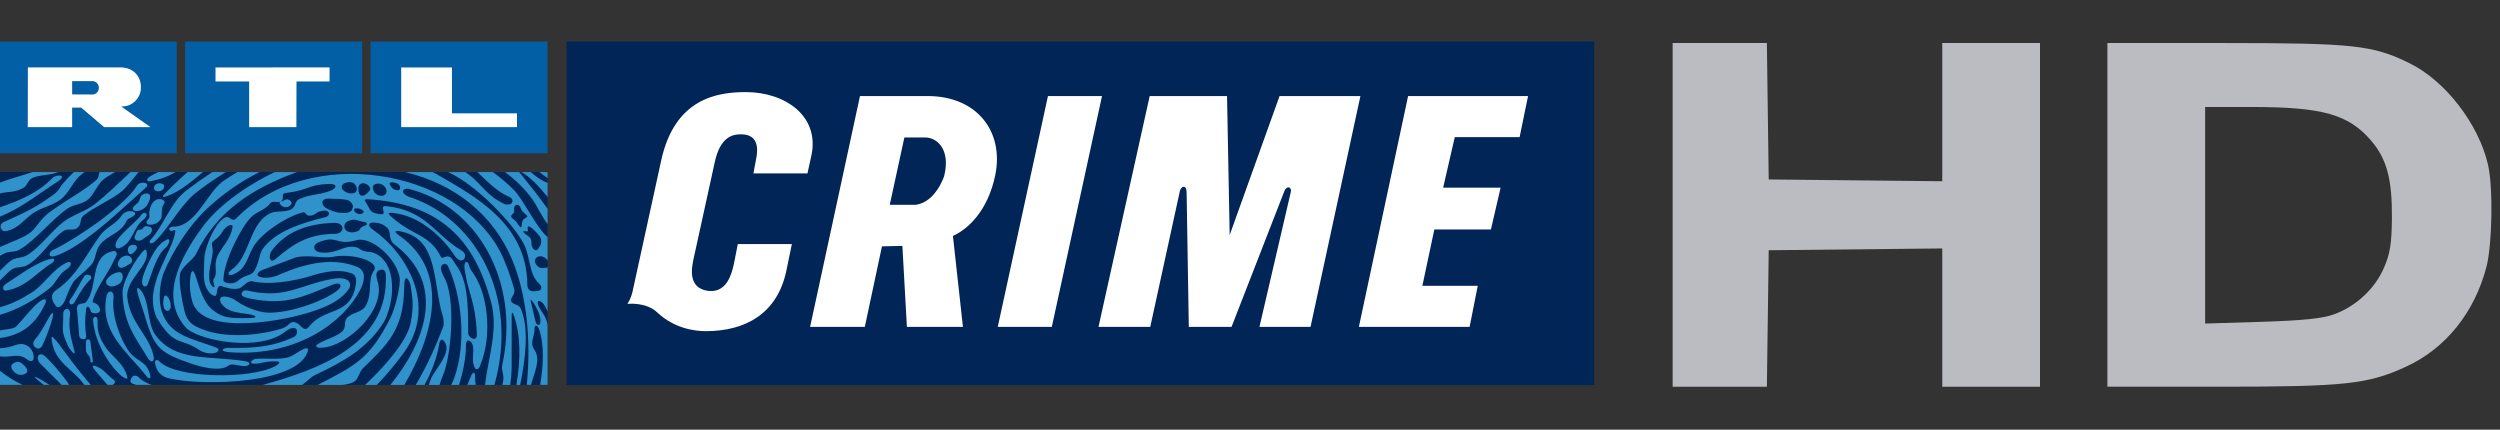 <?xml version="1.0" encoding="UTF-8" standalone="no"?>
<!-- Created with Inkscape (http://www.inkscape.org/) -->

<svg
   xmlns="http://www.w3.org/2000/svg"
   version="1.1"
   width="100%"
   height="100%"
   viewBox="0 0 128 22"
   id="svg1894">
  <rect x="0" y="0" width="128" height="22" fill="#333333" stroke="none"/>
  <g
     transform="matrix(0.18,0,0,0.18,-18.339,-90.049)"
     id="g6348">
    <rect
       width="265"
       height="79"
       x="275.37"
       y="520.206"
       id="rect3"
       style="fill:#ffffff" />
    <path
       d="m 263.062,512.094 0,97.688 292.281,0 0,-97.688 -292.281,0 z m 51,14.375 c 11.144,-3e-5 21.088,6.825 18.594,18.156 l -1.094,4.969 -15.375,0 0.812,-4.312 c 1.004,-5.244 -1.276,-6.812 -4.406,-6.812 -2.304,-2e-5 -5.819,0.718 -7.375,7.812 L 299.062,574.375 c -1.011,4.705 -0.101,8.196 4.5,8.656 4.975,0.466 6.45,-4.676 7.094,-7.812 l 1.094,-5.531 15.375,0 -1.562,7.562 c -2.579,12.339 -11.769,17.219 -22.906,17.219 -3.137,-3e-5 -8.961,-0.736 -13.844,-5.344 -3.223,-3.038 -8.469,-2.406 -8.469,-2.406 -10e-6,3e-5 1.109,-1.566 1.562,-3.969 L 289.938,546 c 3.866,-17.868 16.118,-19.531 24.125,-19.531 z m 32.438,1.125 19.25,0 c 13.907,-3e-5 21.731,9.935 19.25,22.406 -2.12,10.372 -7.921,15.537 -12.062,17.375 l 2.844,25.875 -15.938,0 -1.281,-23.031 -5.812,0.125 -4.875,22.906 -15.562,0 14.188,-65.656 z m 53.469,0 15.375,0 -14.281,65.656 -15.375,0 14.281,-65.656 z m 28.938,0 22,0 0.75,39.531 14.188,-39.531 23,0 -14.188,65.656 -14.531,0 8.938,-38.438 c 0.275,-1.378 -1.194,-1.845 -1.844,-0.188 l -15.031,38.625 -12.156,0 -0.625,-38.344 c -0.099,-2.303 -1.663,-1.655 -1.938,-0.188 l -8.406,38.531 -14.719,0 14.562,-65.656 z m 73.5,0 c 27.074,10e-4 34.125,0 34.125,0 l -2.406,11.688 -18.438,0 -3.312,14.375 16.344,0 -2.75,11.875 -16.094,0 -3.406,16.031 15.75,0 -2.312,11.688 -31.5,0 14,-65.656 z M 359.125,539.375 l -4.156,19.156 7.375,0 c 5.708,-0.728 8.094,-8.156 8.094,-8.156 1.937,-7.79 -2.213,-11 -5.344,-11 -10e-6,-2e-5 -5.142,0 -5.969,0 z m -257.281,9.844 0,60.531 155.781,0 0,-60.531 -155.781,0 z"
       id="path17"
       style="fill:#012557" />
    <path
       d="m 105.501,576.773 c 1.201,-0.667 2.836,-0.373 3.97,-0.998 4.007,-2.126 6.703,-7.229 10.403,-9.747 1.323,-1.005 3.125,0.11 4.148,-1.078 1.25,-1.042 0.3,-2.268 1.715,-3.468 3.431,-2.616 7.063,-3.97 10.409,-6.5 1.709,-1.284 3.461,-3.774 5.159,-5.765 l -2.328,0 c -3.351,3.189 -6.666,6.362 -9.992,9.015 -2.775,2.221 -6.286,3.017 -9.11,5.199 -3.327,2.573 -6.286,6.751 -9.759,9.104 -1.96,1.372 -3.903,0.821 -5.208,1.942 -0.889,0.558 -1.991,1.862 -3.057,2.836 l 0,2.732 c 1.297,-1.152 2.382,-2.591 3.65,-3.272 m 33.903,30.841 c -0.588,0.797 -0.698,1.667 0.649,1.948 0.19,0.056 0.386,0.123 0.582,0.19 l 4.368,0 c -1.654,-0.619 -2.935,-1.342 -3.651,-2.139 -0.551,-0.642 -1.641,-0.642 -1.948,10e-4 z m 12.296,-42.885 c -1.366,-0.037 -2.064,0.435 -1.525,1.005 0.459,0.704 1.617,-0.57 1.586,0.294 -0.692,6.064 -9.404,15.695 -5.287,24.641 5.128,8.589 6.948,5.495 12.216,9.257 2.12,1.262 4.368,0.852 4.785,0.539 0.815,-0.41 0.662,-1.011 0,-1.299 -6.813,-2.592 -13.38,-3.339 -15.61,-10.396 -1.231,-4.264 -0.16,-9.116 0.649,-11.046 2.75,-6.562 7.419,-13.589 12.363,-18.193 4.638,-4.322 9.429,-7.591 14.808,-10.314 l -6.292,0 c -1.416,0.843 -2.745,1.688 -3.958,2.518 -4.41,3.001 -7.7,12.571 -13.735,12.994 z m -34.424,31.845 c -0.778,-1.041 -0.778,-0.343 -0.649,0.644 0.852,6.194 6.169,8.203 9.11,12.345 0.043,0.062 0.085,0.123 0.135,0.19 l 1.813,0 c -3.756,-4.344 -7.217,-9.135 -9.76,-12.535 -0.22,-0.215 -0.435,-0.435 -0.649,-0.644 z m 140.37,-20.316 c -0.123,0.104 -0.257,0.172 -0.454,0.166 -0.649,0 -0.999,0.238 -1.562,0.03 -0.502,-0.129 -0.821,-0.466 -1.042,-0.68 -0.625,-0.84 -0.846,-1.574 -0.012,-2.304 0.417,-0.337 0.919,-0.361 1.648,-0.215 0.337,0.099 0.753,0.355 0.968,0.576 0.178,0.141 0.325,0.343 0.454,0.576 l 0,-6.683 c -3.284,-2.817 -6.972,-10.804 -9.563,-13.386 -1.869,-1.872 -3.866,-3.566 -5.986,-5.122 l -4.429,0 c 2.916,2.754 5.716,5.667 9.116,7.07 1.44,0.603 1.152,2.686 -1.342,2.052 -5.256,-2.432 -6.727,-5.934 -10.378,-8.55 -0.27,-0.196 -0.545,-0.383 -0.833,-0.573 l -4.889,0 c 8.35,3.841 18.287,14.563 21.344,20.064 2.15,3.872 1.507,8.865 4.552,11.695 0.766,0.638 0.876,1.648 0,1.948 -1.084,0.215 -3.247,0.766 -3.357,-1.642 -0.159,-17.313 -14.661,-25.039 -26.031,-31.601 -0.368,-0.163 -0.674,-0.322 -0.931,-0.466 l -7.836,0 c 14.544,3.465 25.1,12.379 30.344,24.616 4.271,9.949 5.569,23.226 4.295,35.92 l 1.201,0 c 0.864,-3.26 2.849,-7.113 1.017,-9.932 -1.513,-1.911 0,-3.902 0,-5.856 -0.092,-1.348 0.698,-1.495 1.299,0 1.525,4.509 1.194,10.452 0.3,15.788 l 2.107,0 -0.012,-17.063 c -0.184,-1.299 -0.68,-2.457 -1.74,-3.921 -1.642,-2.401 -1.207,-3.479 0,-2.598 0.625,0.404 1.226,1.409 1.752,2.727 l 0,-12.636 0,0 z m -2.292,13.602 c 0.386,1.402 0.331,2.585 -0.116,2.806 -0.411,0.172 -0.803,-0.233 -1.005,-0.889 -0.741,-2.738 -0.784,-3.51 -1.335,-5.544 -0.613,-2.193 1.752,1.47 2.456,3.627 z m -5.042,-25.67 c -0.153,2.059 -1.084,-0.784 -2.23,-1.409 -0.748,-0.678 -1.25,-0.999 -0.27,-1.719 0.478,-0.539 0.27,-1.1 0.27,-1.532 0.239,-1.348 1.507,-1.348 1.948,0 0.282,0.836 0.735,1.082 1.323,1.688 0.986,0.729 0.508,0.729 -0.508,1.388 -0.214,0.193 -0.533,0.8 -0.533,1.584 z m 4.926,6.39 c -0.68,1.477 -1.544,0.814 -1.948,0 -0.558,-1.213 0.263,-2.291 -1.299,-3.253 -1.146,-0.772 -1.832,-1.403 -0.656,-1.299 0.215,0 0.423,0.141 0.656,0 0.171,-0.178 0,-0.429 0,-0.649 -0.343,-1.985 2.377,0.735 3.247,1.948 0.619,0.563 0.962,2.107 0,3.253 z m -5.679,-21.364 -4.031,0 c 3.057,2.273 5.759,4.883 7.762,7.716 1.642,2.328 2.665,4.951 4.356,7.048 l 0,-4.331 c -2.494,-3.461 -5.104,-6.77 -7.615,-9.861 -0.227,-0.25 -0.38,-0.433 -0.472,-0.572 z m 0.631,0 c 2.145,1.106 4.815,3.817 7.456,7.07 l 0,-3.989 c -1.789,-0.689 -3.339,-1.795 -4.772,-3.082 l -2.684,0 0,10e-4 z m -2.764,36.955 c -0.907,-1.103 1.287,-1.801 0.656,-3.896 -0.717,-2.659 -2.396,-7.518 -3.909,-10.396 -12.4,-23.639 -54.042,-30.608 -74.835,-9.75 -0.423,0.443 -0.986,1.068 -2.01,0.257 -2.12,-2.215 -6.641,5.726 -7.309,11.031 -0.074,5.042 -0.711,7.498 1.507,10.157 0.221,0.221 0.362,0.361 0.705,0.588 2.218,1.354 0.576,-2.757 2.549,-2.536 1.029,0.318 3.308,1.213 5.208,0.649 0.907,-0.27 2.346,-2.444 3.902,-1.954 3.927,0.925 10.703,0.349 17.92,-2.016 4.466,-1.201 7.346,-1.201 9.962,-0.331 1.36,0.355 1.525,1.789 1.36,3.045 -1.403,9.41 -8.84,6.354 -13.337,12.173 -1.85,2.071 -2.395,-1.58 -4.735,-1.299 -0.986,0.209 -0.932,1.029 -2.886,1.783 -6.378,2.04 -16.137,2.897 -22.601,0.288 -2.555,-0.925 -4.491,-2.034 -5.208,-5.195 -0.803,-3.443 -1.593,-7.842 -1.299,-10.391 0.245,-2.12 3.731,-4.136 4.558,-5.845 5.876,-12.2 16.144,-18.743 28.746,-23.317 l -6.354,0 c -8.865,4.292 -16.339,9.971 -20.444,15.513 -6.923,9.361 -12.4,20.658 -4.491,29.063 4.46,3.578 20.732,6.507 27.918,0.827 1.734,-1.428 3.247,-1.335 3.363,-0.232 0.049,0.643 -0.055,1.525 -1.525,2.016 -4.356,1.948 -9.104,3.063 -18.239,2.818 -1.899,0.165 -2.016,1.09 0.711,1.249 19.482,1.336 32.501,-8.963 36.961,-17.607 1.25,-2.334 2.016,-5.489 -0.76,-6.678 -6.329,-2.549 -13.717,-1.531 -22.319,2.273 -2.016,0.925 -4.19,0.979 -5.348,0.563 -1.348,-0.288 -0.588,-1.538 0.649,-1.942 4.123,-1.52 5.477,-2.107 9.6,-3.621 4.35,-0.863 7.726,0.601 11.23,-0.281 5.698,-0.747 12.443,1.587 10.979,3.982 -2.046,2.867 -0.27,6.659 -2.524,10.311 -1.036,1.679 -4.056,1.801 -5.208,3.253 -0.98,1.274 -0.16,2.199 -1.036,3.443 -1.078,1.58 -5.134,2.702 -6.77,3.7 -1.722,0.815 -0.796,1.464 0.649,1.299 7.241,-0.288 18.673,-11.034 15.794,-19.146 -0.741,-2.463 0.19,-2.83 0.986,-3.014 1.403,-0.331 1.544,0.98 1.44,3.314 -0.319,18.061 -18.986,25.015 -34.995,29.432 l 11.211,0 c 1.427,-1.072 2.591,-2.31 3.608,-2.788 8.112,-3.798 15.047,-7.743 19.525,-14.942 1.354,-2.175 2.297,-6.279 2.414,-8.742 0.374,-8.124 -3.633,-11.261 -6.782,-11.383 -2.114,-0.159 -2.414,-1.097 -3.443,-1.317 -3.48,-0.741 -4.809,1.685 -9.435,1.563 -1.416,-0.123 -1.912,-0.368 -2.279,-0.919 -0.435,-0.748 -0.128,-1.483 0.919,-1.973 5.551,-2.341 4.803,0.979 10.795,-0.625 4.375,-1.349 11.438,5.244 12.363,10.396 0.454,2.598 -1.403,9.349 -2.604,11.701 -6.004,11.794 -10.054,13.521 -20.646,19.029 l 7.04,0 c 1.072,-0.135 2.138,-0.313 3.204,-0.84 1.28,-0.729 1.568,-2.879 2.604,-3.896 6.292,-6.249 11.769,-10.513 11.708,-23.391 0.085,-1.642 0.361,-3.137 1.28,-1.587 0.417,0.705 0.545,1.146 0.674,2.236 0.282,2.059 0.931,4.668 -0.092,9.771 -0.778,4.467 -5.992,11.145 -12.951,17.706 l 3.339,0 c 3.014,-3.155 5.618,-6.316 7.75,-9.288 9.71,-13.533 0.349,-28.476 -8.816,-34.816 -1.703,-1.078 -1.317,-2.114 0.098,-2.09 1.078,0.08 2.279,0.185 3.511,1.171 2.046,1.47 0.184,3.357 2.604,5.195 14.808,11.272 8.479,27.802 -1.311,39.828 l 3.945,0 c 7.713,-12.964 13.674,-31.846 -1.335,-42.426 -1.458,-0.98 -1.581,-1.557 0,-1.299 10.176,1.838 9.502,11.812 11.714,22.092 0.159,0.717 1.299,3.492 0.656,5.201 -2.089,5.521 -4.638,11.193 -7.756,16.432 l 2.494,0 c 3.253,-5.961 3.964,-10.471 4.172,-11.573 0.172,-1.403 0.901,-1.918 1.74,-0.313 1.605,2.831 -2.91,7.578 -3.909,9.747 -0.331,0.735 -0.588,1.44 -0.809,2.139 l 3.088,0 c 0.257,-0.889 0.551,-1.808 0.98,-2.788 2.303,-5.299 3.798,-21.951 0.214,-28.01 -0.735,-1.446 -1.097,-2.586 -0.466,-3.32 0.374,-0.325 1.029,-0.625 1.654,0.306 3.921,8.522 5.306,21.737 1.85,31.674 -0.251,0.724 -0.57,1.428 -0.931,2.139 l 2.206,0 c 1.292,-3.988 2.046,-8.296 1.985,-11.236 -0.092,-1.856 1.378,-1.881 1.948,0 0.478,1.795 -0.515,4.626 0.649,6.5 0.392,0.49 1.103,0.466 1.575,-1.114 3.382,-8.332 2.125,-20.635 -2.635,-26.639 -0.515,-0.76 -0.515,-1.323 -0.895,-2.138 -0.41,-0.655 -1.317,-0.552 -1.017,1.789 1.176,7.608 3.026,8.681 3.486,18.336 0.171,2.524 -2.646,1.14 -2.469,-0.416 -0.03,-7.572 -0.006,-14.68 -3.486,-19.226 -0.576,-0.814 -0.956,-1.604 -1.397,-2.033 -1.519,-1.171 -2.365,0.895 -2.989,-0.466 -3.235,-6.249 -7.695,-5.686 -13.595,-10.868 -0.331,-0.264 -0.594,-0.527 -0.815,-0.748 -0.398,-0.337 -0.766,-0.833 0.809,-0.665 7.683,0.729 14.226,6.926 17.602,12.146 0.735,1.005 1.893,1.973 2.695,0.974 0.68,-1.029 0.11,-1.868 -0.576,-2.334 -7.891,-4.675 -10.151,-11.551 -21.675,-12.73 -2.022,-0.193 0.619,2.662 -1.52,2.303 -3.517,-0.34 -2.751,-1.525 -4.337,-3.608 -0.319,-0.563 0.061,-0.659 0.655,-0.646 20.983,1.226 30.498,11.882 35.142,29.239 2.132,7.995 -0.858,15.917 -1.734,23.581 l 2.677,0 c 7.033,-25.015 -5.14,-46.929 -23.593,-53.264 -3.241,-0.935 -2.861,-2.778 -0.864,-2.515 19.311,4.76 31.821,26.016 26.761,49.744 -0.594,2.139 0.827,2.843 0,5.845 -0.012,0.062 -0.031,0.123 -0.049,0.19 l 2.254,0 c 0.214,-1.6 0.349,-3.18 0.398,-4.736 l 0,-14.948 c 0,-1.183 0.294,-1.103 0.656,0 1.917,5.477 1.936,12.418 0.692,19.685 l 1.06,0 c 1.477,-6.954 2.641,-16.192 0.196,-21.633 -0.424,-1.293 -1.87,-1.06 -2.6,-1.949 z m -47.504,-33.787 c 1.335,-0.518 1.936,-0.331 2.61,0 1.225,1.094 1.042,2.644 -0.006,2.831 -1.14,0.221 -2.211,-0.098 -2.879,-0.76 -1.036,-0.671 -0.479,-1.893 0.275,-2.071 z m 5.213,7.799 c 0.374,0.282 0.178,0.478 0,0.646 -0.515,0.454 -1.305,0.426 -1.96,0 -0.766,-0.551 -0.766,-1.348 0,-1.299 0.968,-0.049 1.538,0.264 1.96,0.653 z m -3.259,0 c -0.22,0.215 -1.06,0.723 -1.85,0.653 -2.996,-0.043 -2.567,-0.343 -3.798,-0.628 -1.899,-0.791 -2.059,-1.103 -2.377,-1.486 -0.864,-1.461 0.367,-2.15 2.187,-1.927 1.52,0 2.591,0.031 4.491,0.315 0.784,0.156 1.464,0.864 1.679,1.516 0.219,0.215 -0.093,1.232 -0.332,1.557 z m -38.401,13.65 c -0.686,2.059 0.282,4.068 -0.606,5.489 -0.282,0.343 -0.447,0.76 -0.19,1.52 0.729,2.145 -0.943,0.79 -1.152,-0.521 -0.717,-4.087 1.44,-6.855 0.705,-10.066 -0.441,-1.898 1.158,-0.986 3.296,-4.644 1.176,-1.52 2.689,-1.642 2.512,-0.882 -0.521,3.921 -3.498,5.942 -4.565,9.104 z m 13.019,-2.61 c -0.784,1.127 -1.201,5.078 -2.604,6.5 -1.158,1.183 -2.322,0.594 -4.552,2.598 -1.409,0.992 -4.16,0.551 -3.902,-0.644 0.153,-5.232 5.011,-14.716 7.805,-17.549 1.856,-1.875 3.823,-1.933 5.52,-4.01 0.821,-0.946 1.703,-0.031 2.941,-0.539 1.489,-0.845 -0.343,-2.175 1.55,-2.426 6.715,-0.83 6.083,-2.322 12.149,-2.561 2.665,-0.156 2.34,1.323 0.227,2.021 -3.045,1.14 -5.354,0.846 -8.718,2.319 -1.568,0.842 -0.497,2.644 -3.259,3.25 -2.487,0.558 -3.725,-0.168 -5.851,1.299 -4.95,3.186 -5.073,12.026 -9.961,15.438 -0.447,0.417 -1.072,0.729 -0.919,1.329 0.251,0.313 0.637,0.288 1.121,0.129 3.896,-1.471 3.909,-4.319 5.851,-7.799 2.126,-3.805 9.049,-8.47 13.668,-9.75 1.893,-0.766 0.643,1.33 3.253,0.653 0.791,-0.205 1.201,-1.155 3.253,-1.299 1.66,-0.138 2.034,1.599 0,1.946 -6.869,1.7 -14.098,4.108 -17.572,9.095 z m 20.751,-4.435 c -8.057,0 -12.32,3.229 -16.842,7.045 -0.601,0.527 -1.28,0.833 -1.525,0.343 -0.674,-0.68 0.03,-2.31 0.245,-2.53 4.319,-5.851 10.715,-7.7 17.57,-7.994 3.333,-0.186 3.462,2.951 0.552,3.136 z m 8.454,-2.341 c -1.728,0.606 -1.134,1.029 -1.844,1.482 -0.803,0.368 -1.856,0.546 -2.414,0.368 -1.507,-0.233 -1.911,-1.544 -1.415,-2.402 0.318,-0.526 0.778,-0.723 1.176,-0.863 2.028,-0.741 2.334,0.141 4.282,0.361 0.865,0.116 1.079,0.797 0.215,1.054 z m 1.385,-10.109 c -1.838,2.558 -3.406,1.887 -3.253,-0.656 0.159,-1.486 1.605,-1.654 2.806,-0.695 0.214,0.215 0.845,0.91 0.447,1.351 z m 4.644,0.876 c -0.576,1.148 -2.524,0.916 -3.345,-0.233 -0.667,-0.989 -0.515,-1.875 -0.166,-2.089 0.221,-0.217 0.87,-0.407 1.158,-0.407 0.527,-0.024 0.913,0.064 1.611,0.555 0.791,0.713 0.975,1.329 0.742,2.174 z m 2.952,-0.858 c -1.298,-0.291 -1.25,-0.646 -1.746,-1.317 -0.484,-0.656 -0.196,-1.299 1.672,-0.68 0.79,0.221 1.035,0.867 1.103,1.323 0.026,0.285 -0.189,0.861 -1.029,0.674 z m 42.819,-5.14 -2.193,0 c 0.753,0.604 1.525,1.18 2.34,1.728 l 0,-1.59 c -0.055,-0.042 -0.098,-0.092 -0.147,-0.138 z m -112.893,19.41 c -0.435,0.612 0.073,1.151 0.913,0.667 3.204,-2.469 7.548,-10.356 11.45,-13.659 2.046,-1.73 5.263,-4.013 9.153,-6.417 l -3.86,0 c -2.585,1.707 -5.011,3.434 -7.241,5.122 -4.754,3.58 -6.421,9.936 -10.415,14.287 z m 0.073,-16.83 c 2.8,-0.466 5.116,-1.394 7.168,-2.58 l -4.969,0 c -0.827,0.411 -1.654,0.836 -2.469,1.323 -1.089,0.767 -0.74,1.526 0.27,1.257 z m 3.836,3.838 c -0.251,0.251 -0.484,0.64 0,0.653 3.32,-0.726 7.26,-3.802 11.089,-7.07 l -4.375,0 c -2.438,2.14 -4.711,4.322 -6.714,6.417 z m -31.834,0.309 c -4.583,3.348 -8.118,4.981 -13.723,7.487 -1.624,0.734 -0.919,2.818 0.649,2.598 3.676,-0.797 5.201,-3.474 7.811,-5.199 2.549,-1.682 5.397,-2.049 7.805,-3.896 2.077,-1.586 3.314,-4.699 5.208,-6.497 0.343,-0.322 0.846,-0.741 1.458,-1.219 l -2.996,0 c -1.164,1.087 -2.212,2.172 -3.021,3.167 -1.071,1.182 -0.954,2.034 -3.191,3.559 z m -5.912,-4.855 c 1.771,-1.167 5.618,-0.873 7.64,-1.872 l -7.284,0 c -3.149,1.072 -6.298,1.844 -9.275,3.011 l 0,3.082 c 2.389,-0.677 4.215,-0.119 6.861,-1.706 0.784,-0.447 1.078,-1.856 2.058,-2.515 z m -3.259,20.135 c 3.915,-2.107 9.594,-8.97 13.668,-11.693 1.783,-1.191 4.301,-1.173 5.857,-2.598 1.758,-1.605 2.598,-4.414 4.552,-5.845 0.711,-0.521 1.801,-1.155 3.039,-1.872 l -4.356,0 c -0.552,0.885 -0.043,1.513 -1.287,2.518 -3.891,3.247 -8.24,5.407 -12.357,8.448 -3.56,2.347 -4.417,5.293 -6.512,6.495 -1.183,1.017 -4.613,2.242 -8.265,3.872 l 0,2.499 c 0.343,-0.196 0.692,-0.392 1.084,-0.588 1.526,-0.893 3.131,-0.292 4.577,-1.236 z m 9.282,-20.337 c -3.811,4.077 -9.196,6.381 -14.942,8.363 l 0,2.641 c 6.261,-2.466 11.965,-7.184 16.725,-10.155 2.432,-1.74 -0.478,-2.004 -1.783,-0.849 z m 24.156,2.052 c -3.651,5.916 -17.068,15.105 -23.672,18.285 -1.599,0.526 -1.899,2.353 0,1.954 1.991,-0.582 4.209,-1.734 6.506,-3.217 l 0,-0.036 c 0.006,0.012 0.024,0.012 0.024,0.024 7.033,-4.54 14.857,-12.18 19.501,-16.266 1.63,-1.347 -1.305,-2.101 -2.359,-0.744 z m 7.567,0.745 c 0.288,-0.87 -0.276,-1.229 -1.305,-1.299 -0.943,-0.037 -2.028,1.005 -1.299,1.955 0.79,0.63 2.181,0.431 2.604,-0.656 z m -6.709,2.793 c -0.509,1.599 -0.723,1.418 -1.752,2.408 -0.398,0.417 -0.662,0.956 0,1.298 0.827,0.441 3.039,-0.211 3.903,-1.951 0.38,-0.796 0.582,-1.179 0.649,-1.945 0.177,-1.485 -2.426,-1.24 -2.8,0.19 z m 2.733,3.211 c -0.674,2.129 0.539,1.866 -0.717,3.229 -0.478,0.526 -0.282,0.979 0.135,1.164 1.733,0.539 4.062,-0.919 3.909,-2.598 0.067,-1.642 0.08,-2.408 0.649,-3.25 0.753,-1.029 -0.938,-1.541 -1.967,-1.241 -0.943,0.413 -1.617,1.139 -2.009,2.696 z m 37.322,-0.996 c 0.668,0.521 0.925,0.594 1.869,0.438 1.011,-0.438 1.734,-1.292 0.282,-2.052 -0.95,-0.374 -0.956,0.264 -2.31,0.502 -0.601,0.383 -0.19,0.665 0.159,1.112 z m -45.544,3.174 c -1.893,2.453 -4.251,2.992 -6.028,5.462 -4.099,5.722 -6.549,11.31 -12.222,15.322 -2.426,1.452 -1.115,3.768 -0.141,4.821 0.221,0.221 1.366,0.539 2.371,-1.617 2.836,-7.383 2.653,-5.257 7.389,-10.078 1.562,-1.587 1.182,-4.001 2.604,-5.851 2.206,-2.843 5.833,-3.187 7.48,-6.574 0.404,-0.965 1.115,-1.002 1.709,-1.409 2.768,-1.464 -1.857,-2.717 -3.162,-0.076 z m 5.685,-0.383 c -1.587,2.297 -8.252,6.813 -7.156,9.098 0.282,0.281 0.355,0.447 0.993,0.281 3.896,-1.402 3.804,-5.838 6.819,-8.08 2.083,-1.777 0.141,-2.629 -0.656,-1.299 z m 1.955,5.845 c 1.146,-0.576 1.771,-2.304 0.318,-2.61 -0.294,-0.049 -1.225,-0.355 -1.667,0.393 -0.582,1.054 -1.519,-0.196 -2.009,1.421 -0.153,0.294 -0.172,0.576 -0.386,0.968 -0.251,0.533 0.257,1.066 0.49,1.128 1.495,0.403 1.888,-0.572 3.254,-1.3 z m 0,13.649 c 1.36,-3.608 2.462,-8.16 5.201,-10.396 0.735,-0.668 1.525,-2.824 0.104,-2.126 -0.698,0.392 -1.268,0.698 -1.93,1.421 -1.801,1.643 -4.748,7.903 -5.005,10.14 -0.251,1.899 1.207,2.309 1.63,0.961 z m -3.793,-9.141 c 1.335,-1.262 0.527,-2.077 -0.76,-1.911 -1.36,0.27 -1.439,1.838 -0.655,2.609 0.502,0.319 1.195,-0.477 1.415,-0.698 z m -2.064,13.038 c -0.558,-5.317 7.008,-9.386 5.33,-13.509 -0.527,-1.17 -6.941,8.338 -6.696,12.302 0.318,8.816 3.737,12.651 7.113,18.3 0.931,1.666 1.966,1.305 1.771,-0.159 -1.196,-6.213 -6.746,-9.534 -7.518,-16.934 z m -3.829,-10.513 c 0.368,-0.821 0.968,-1.416 0.784,-2.193 -0.27,-0.521 -0.564,-0.601 -1.421,-0.368 -6.261,1.654 -3.756,9.938 -7.248,14.373 -0.619,0.784 -2.696,-0.062 -2.604,1.948 0.214,2.604 0.435,5.201 0.649,7.799 0.19,1.023 2.052,1.207 1.955,0 -0.368,-3.008 -0.374,-4.784 0,-7.799 0.171,-0.968 0.919,-0.852 1.299,0.649 0.178,0.949 3.082,0.919 2.604,-0.649 -0.753,-2.414 -2.463,-1.109 -1.948,-2.598 1.341,-4.093 4.367,-7.499 5.93,-11.162 z m 4.478,-1.183 c -0.362,-0.233 -0.889,-0.374 -1.851,0.062 -0.227,0.092 -0.606,0.373 -0.827,0.618 -0.613,0.741 -1.127,2.157 0.073,2.567 0.662,0.208 1.605,-0.509 2.751,-1.127 0.712,-0.411 0.822,-1.489 -0.146,-2.12 z m -22.123,0.656 c -4.386,0.895 -9.417,4.907 -13.019,7.144 -1.532,1.042 -0.668,2.126 0,1.948 5.851,-0.968 8.712,-5.226 13.019,-7.799 0.693,-0.436 1.133,-1.293 0,-1.293 z m 3.903,3.247 c 2.267,-1.385 1.746,-2.978 0,-1.954 -3.97,2.113 -6.194,6.236 -9.76,8.448 -3.161,1.961 -5.808,3.271 -8.92,4.093 l 0,2.169 c 5.079,-1.489 9.576,-4.014 14.127,-7.561 1.79,-1.403 2.488,-3.816 4.553,-5.195 z m 14.967,0.643 c -1.133,0.184 -1.954,0.704 -2.604,1.299 -0.692,0.643 -1.458,1.881 0,2.604 0.686,0.215 1.084,0.135 1.746,-0.049 0.404,-0.123 1.201,-0.552 1.409,-0.766 1.189,-1.158 0.95,-3.486 -0.551,-3.088 z m 36.226,13.025 c -4.246,0.056 -6.513,-0.104 -8.89,-1.979 -4.772,-3.149 -5.152,-13.368 -6.506,-11.046 -0.876,2.573 -0.417,8.326 1.299,10.396 5.391,7.591 28.776,3.015 36.906,-0.687 2.696,-1.188 5.33,-2.94 6.696,-5.158 0.815,-1.801 -0.49,-3.106 -3.645,-2.837 -9.613,1.306 -13.84,5.876 -24.279,3.701 -1.421,-0.276 -2.016,-0.607 -2.665,0.435 0,0.429 -0.545,1.084 2.665,1.679 10.078,1.96 14.747,-0.588 22.974,-3.915 2.065,-0.974 3.259,-0.104 1.899,1.256 -3.155,2.935 -14.023,7.033 -20.518,6.574 -2.788,-0.196 -6.641,-1.851 -8.877,-3.535 -2.064,-1.299 -5.336,-1.679 -3.976,0.925 1.85,2.519 4.142,2.506 8.277,3.155 1.685,0.331 2.665,1.14 -1.36,1.036 z m -44.037,-11.071 c 0.809,-1.078 -1.354,-1.899 -1.948,-0.655 -1.201,1.893 -2.438,4.649 -3.909,6.5 -0.153,0.331 -0.3,0.588 -0.117,1.041 0.221,0.57 1.121,0.258 1.421,-0.392 1.33,-2.377 2.647,-4.705 4.553,-6.494 z m 13.668,2.598 c -1.366,-0.747 0.625,4.221 1.305,6.494 3.014,10.157 3.89,11.616 13.668,14.948 2.292,0.772 7.805,2.39 10.409,0.644 1.146,-1.06 3.217,0.27 5.208,0 0.895,-0.189 1.44,-0.9 0,-1.299 -10.2,-1.758 -20.401,0.398 -26.031,-7.787 -2.262,-3.289 -1.441,-10.55 -4.559,-13 z m -9.11,1.948 c -2.243,10.415 5.912,16.204 11.064,22.741 0.814,1.091 1.574,1.36 1.299,0 -0.925,-4.104 -3.848,-3.798 -5.857,-6.5 -2.745,-3.688 -5.226,-10.739 -4.558,-15.592 0.19,-1.886 -1.397,-2.303 -1.948,-0.649 z m 16.272,0.65 c -0.337,1.623 -0.202,1.942 -0.013,2.916 0.429,1.336 1.893,1.17 1.967,-0.318 0,-2.304 -1.593,-4.069 -1.954,-2.598 z m -33.843,1.948 c 0.337,-0.441 0.325,-1.379 0.11,-1.379 -1.826,-0.631 -7.272,7.076 -8.571,7.879 -1.072,0.655 -3.002,0.588 -4.362,0.95 l 0,2.156 c 6.715,-0.845 10.36,-4.405 12.823,-9.606 z m -0.778,11.787 c 1.323,-2.573 4.466,-11.199 2.42,-8.89 -1.562,2.598 -2.291,4.381 -4.239,6.855 -1.091,1.104 -0.833,2.071 0,2.592 0.324,0.337 1.292,0.485 1.819,-0.557 z m 7.223,-0.184 c 0.337,0.784 0.784,1.348 1.005,1.568 0.447,0.698 1.078,1.115 1.011,0.472 -0.992,-4.147 -1.924,-6.219 -1.305,-11.04 0,-1.789 -1.863,-1.636 -1.955,0 0.111,4.834 -0.815,4.467 1.244,9 z m 8.522,-5.758 0,-1.299 c -0.061,-1.531 -1.33,-1.091 -1.299,0 0.57,6.225 4.166,12.204 7.805,15.598 0.459,0.441 2.181,1.581 1.955,0.649 -0.876,-4.142 -4.632,-5.905 -6.513,-9.098 -0.931,-1.464 -1.973,-3.474 -1.948,-5.85 z m -2.028,4.888 c -0.086,-0.956 -1.207,-1.097 -1.299,0 0.067,2.512 -0.275,2.671 0.876,3.921 0.337,0.404 0.423,1.061 0.423,1.274 -0.239,0.625 0.809,1.14 0.656,0 -0.221,-1.727 -0.435,-3.467 -0.656,-5.195 z m -18.141,0.962 c -2.518,-1.219 -3.608,0.766 -7.621,0.797 l 0,2.334 c 3.265,0.441 5.208,-1.177 7.873,0.943 0.735,0.631 1.562,0.41 1.697,-0.172 0.269,-1.8 -0.809,-3.363 -1.949,-3.902 z m 80.043,1.305 c -0.104,-1.653 -3.486,1.287 -5.208,1.942 -2.745,1.042 -7.652,0.232 -9.894,0.644 -0.753,0.171 -1.771,1.054 -0.521,1.311 1.673,0.074 1.967,-0.202 3.217,-0.416 1.47,-0.276 2.708,-0.239 3.296,-0.239 1.66,-0.062 0.766,0.827 -0.19,1.354 -7.107,3.779 -28.292,3.517 -33.003,-1.354 -0.453,-0.552 -1.342,-0.563 -1.237,0.398 0.306,1.623 0.9,3.725 4.135,4.46 10.145,2.279 37.377,1.433 39.405,-8.1 z m -75.49,1.299 c -1.771,-0.422 -1.74,1.544 -0.649,2.598 2.009,2.01 4.025,4.02 6.041,6.035 l 2.175,0 c -1.233,-2.059 -6.453,-8.192 -7.567,-8.633 z m -6.023,2.432 c -0.515,-0.49 -1.672,-0.478 -2.438,0.165 -0.539,0.393 -0.723,0.993 0,1.948 0.221,0.215 0.429,0.436 0.649,0.649 0.748,0.625 2.163,0.889 3.259,0 0.582,-0.856 -0.422,-1.94 -1.47,-2.762 z m 26.191,4.711 c -1.96,-1.329 -2.702,-3.051 -5.208,-3.902 -2.34,-0.601 1.789,3.106 3.259,5.201 0.067,0.067 0.135,0.135 0.214,0.19 l 1.501,0 c 0.085,-0.056 0.159,-0.123 0.233,-0.19 0.461,-0.337 0.595,-0.882 0.001,-1.299 z m -25.903,1.489 c -2.5,-1.201 -4.546,-2.5 -6.439,-4.044 l 0,4.044 6.439,0 z m 6.047,0 1.66,0 c -0.968,-0.606 -1.96,-1.207 -3.002,-1.802 -2.346,-1.199 -0.894,0.062 1.342,1.802 z m 121.384,-2.138 c -0.288,0.724 -0.601,1.434 -0.907,2.139 l 2.42,0 c -0.141,-0.595 -0.233,-1.28 -0.214,-2.139 0.135,-1.838 -0.736,-1.703 -1.299,0 z"
       id="path25"
       style="fill:#2f92cb" />
    <path
       d="m 101.812,512.094 0,31.781 50.344,0 0,-31.781 -50.344,0 z m 52.719,0 0,31.781 50.375,0 0,-31.781 -50.375,0 z m 52.75,0 0,31.781 50.344,0 0,-31.781 -50.344,0 z"
       id="rect5"
       style="fill:#025fa5" />
    <path
       d="m 109.812,519.438 -0.031,17 12.625,0 0,-5.562 2.562,0 6.531,5.562 13.188,0 -8.312,-5.875 0.344,-0.031 c 2.677,0.064 5.256,-2.311 5.25,-5.344 0,-4.078 -3.044,-5.75 -5.812,-5.75 l -26.344,0 z m 85.812,0 -32.438,0.031 0,3.969 9.562,0 0,13 13.438,0 0.031,-13 9.406,0 0,-4 z m 20.375,0.031 0,16.969 32.938,0 0,-3.938 -18.5,0 0,-13.031 -14.438,0 z m -93.594,3.875 5.781,0 c 1.152,-3e-5 1.812,0.99 1.812,1.875 0,1.032 -0.696,1.831 -1.688,1.938 l -5.906,-0.031 0,-3.781 z"
       id="path11"
       style="fill:#ffffff;fill-rule:evenodd" />
    <rect
       width="453.543"
       height="97.699"
       x="101.8"
       y="512.084"
       id="rect21"
       style="fill:none" />
  </g>
  <path
     d="m 85.64,11 0,-8.8 2.412,0 2.412,0 0.047,3.494 0.047,3.494 4.443,0.046 4.443,0.046 0,-3.54 0,-3.54 2.502,0 2.502,0 0,8.8 0,8.8 -2.502,0 -2.502,0 0,-3.54 0,-3.54 -4.443,0.046 -4.443,0.046 -0.047,3.494 -0.047,3.494 -2.412,0 -2.412,0 0,-8.8 z m 22.259,0 0,-8.8 5.996,0.003 c 6.631,0.003 7.588,0.108 9.474,1.034 1.827,0.897 3.536,3.106 4.017,5.194 0.266,1.152 0.22,4.078 -0.081,5.236 -0.607,2.33 -2.084,4.168 -4.097,5.098 -1.966,0.908 -3.129,1.034 -9.521,1.034 l -5.788,0 0,-8.8 z m 11.584,5.1 c 1.135,-0.408 2.101,-1.302 2.57,-2.375 0.319,-0.731 0.401,-1.24 0.413,-2.553 0.017,-1.991 -0.262,-3.034 -1.06,-3.967 -1.152,-1.346 -2.496,-1.727 -6.095,-1.727 l -2.407,0 0,5.544 0,5.544 2.89,-0.089 c 2.076,-0.064 3.116,-0.17 3.69,-0.377 z"
     id="path2929"
     style="fill:#bbbcc1" />
</svg>
